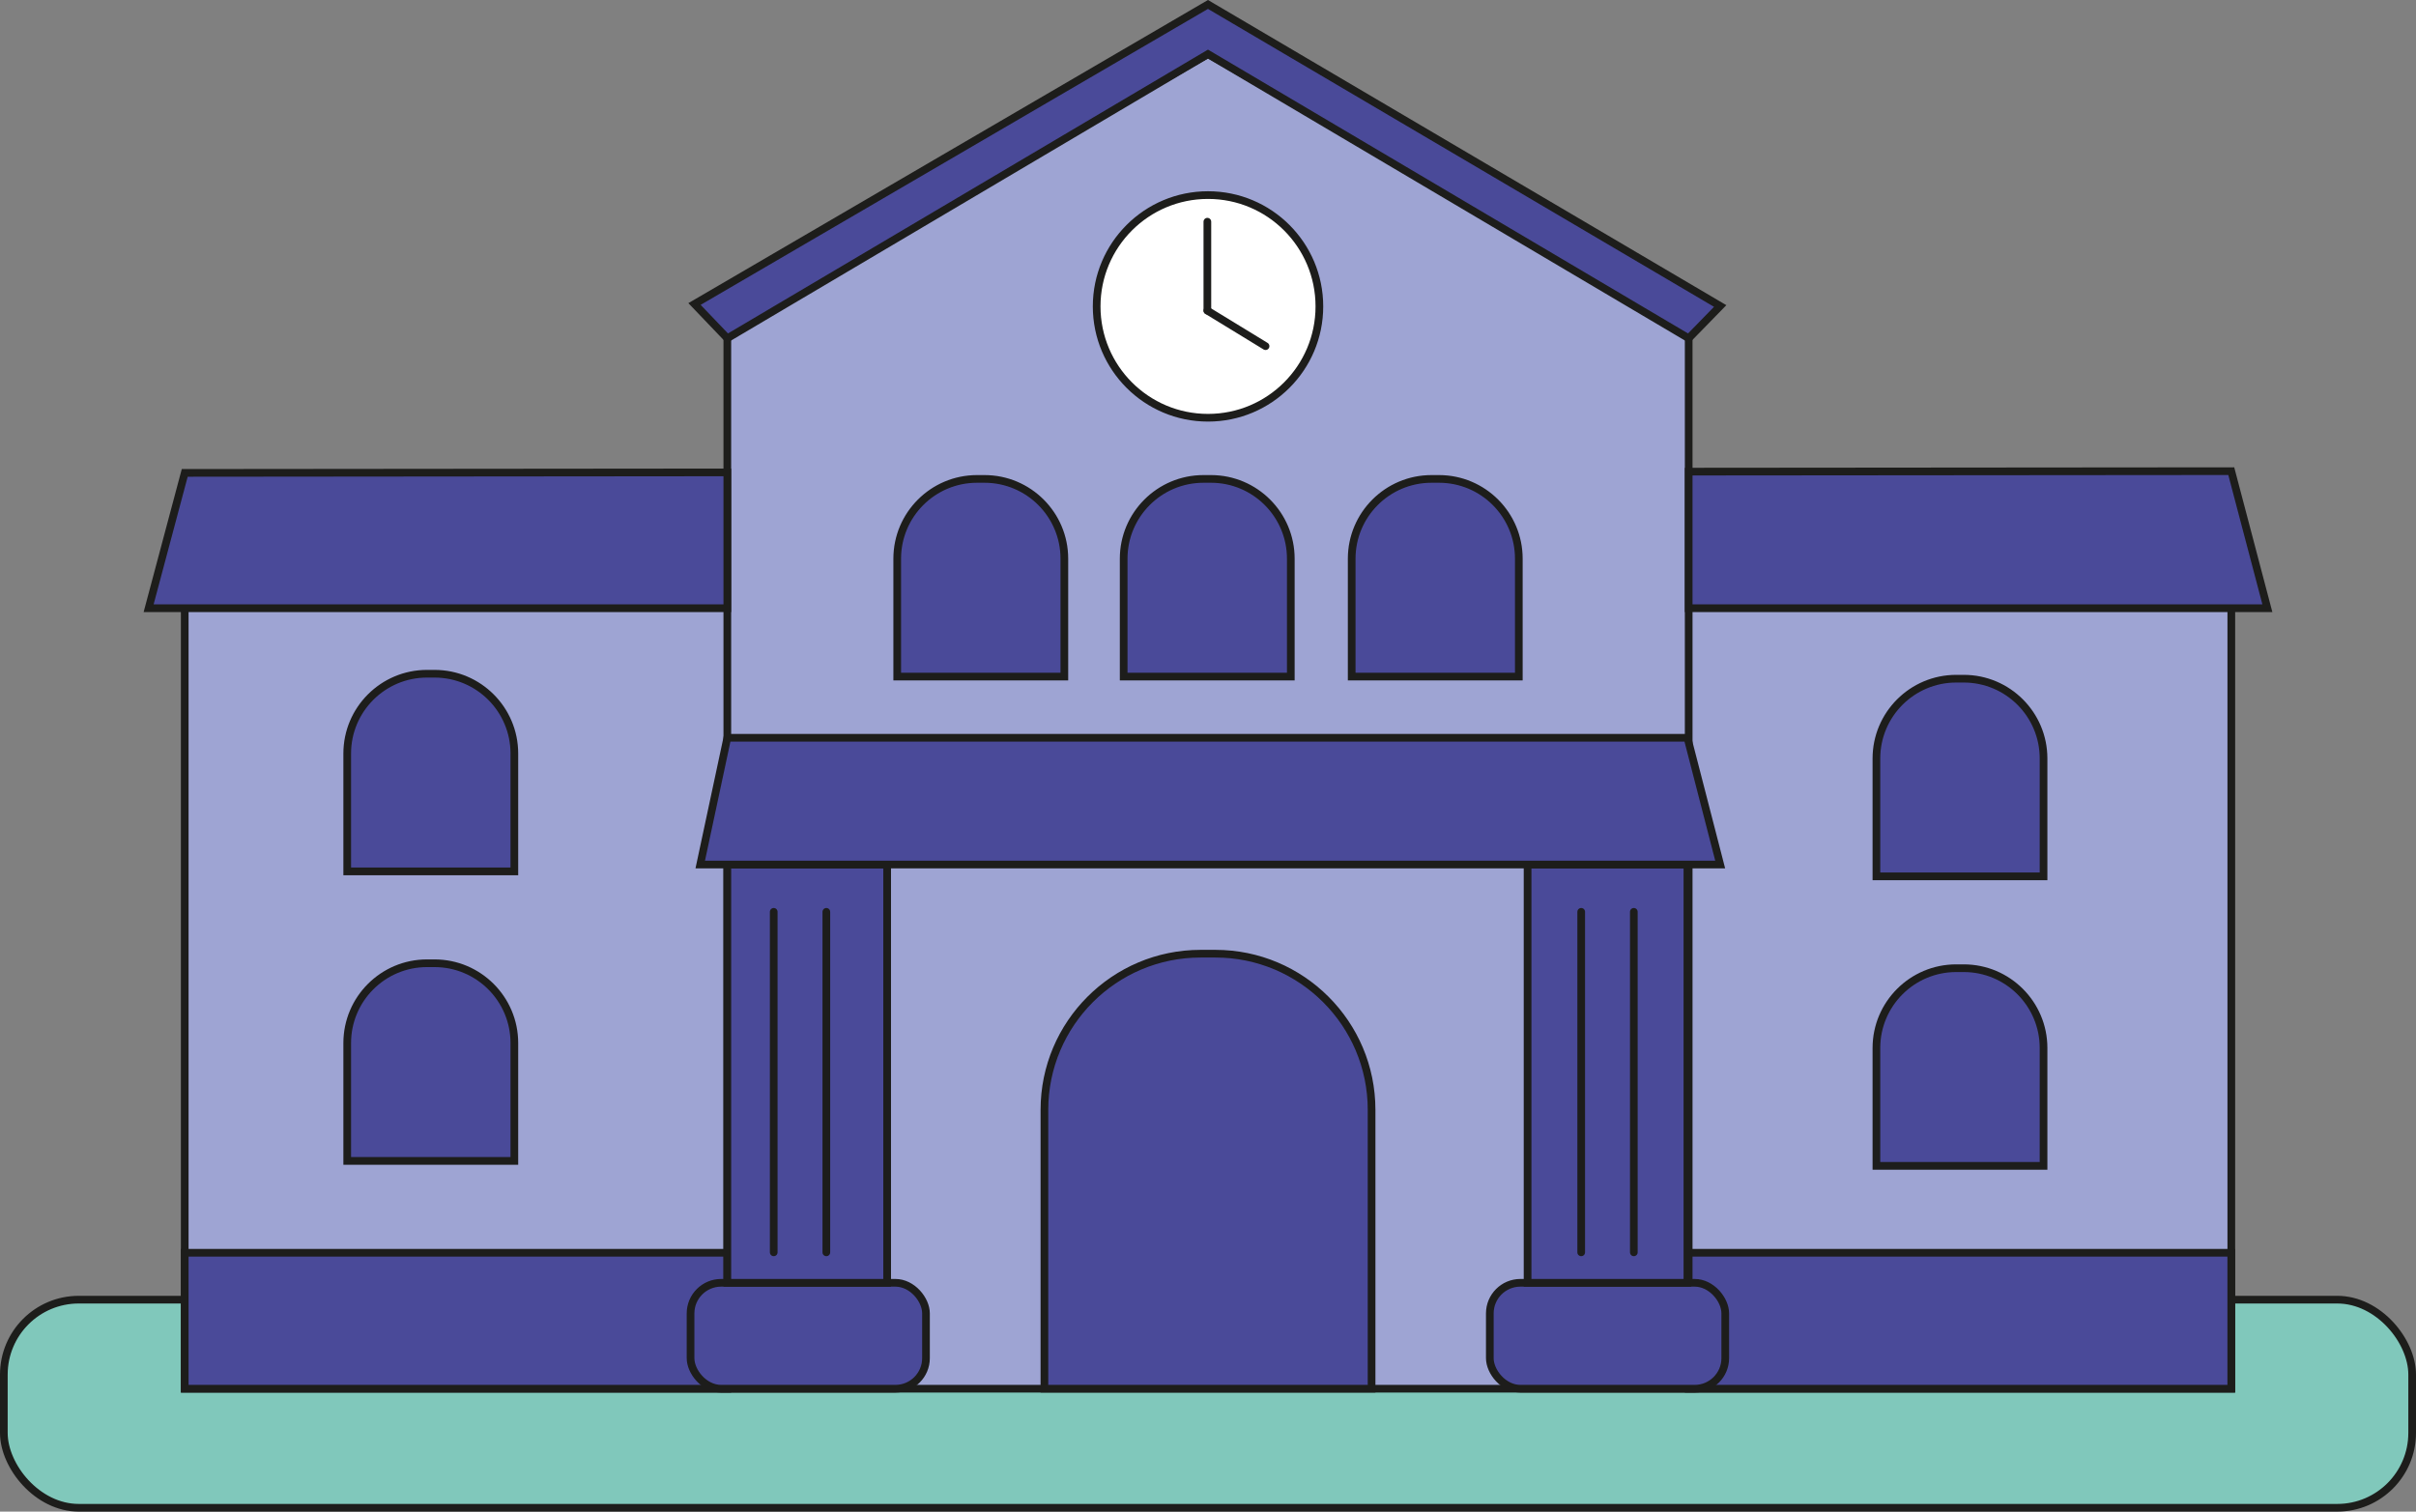 <?xml version="1.0" encoding="UTF-8"?>
<svg id="Lager_1" data-name="Lager 1" xmlns="http://www.w3.org/2000/svg" viewBox="0 0 628.95 393.63">
  <rect x="0" y="0" width="628.95" height="393.63" fill="#808080" stroke="none"/>
  <defs>
    <style>
      .cls-1 {
        fill: #9ea4d3;
      }

      .cls-1, .cls-2, .cls-3, .cls-4, .cls-5 {
        stroke: #1d1d1b;
        stroke-width: 2px;
      }

      .cls-1, .cls-2, .cls-3, .cls-5 {
        stroke-miterlimit: 10;
      }

      .cls-2 {
        fill: #4a4a99;
      }

      .cls-3 {
        fill: #fff;
      }

      .cls-4 {
        fill: none;
        stroke-linecap: round;
        stroke-linejoin: round;
      }

      .cls-5 {
        fill: #80c8bb;
      }
    </style>
  </defs>
  <rect class="cls-5" x="1" y="338.43" width="626.95" height="54.19" rx="19.5" ry="19.5"/>
  <rect class="cls-1" x="48.09" y="143.42" width="532.78" height="218.2"/>
  <polyline class="cls-1" points="189.34 352.16 189.34 86.08 314.47 14.08 439.61 86.08 439.61 352.16"/>
  <circle class="cls-3" cx="314.48" cy="79.79" r="28.99"/>
  <line class="cls-4" x1="314.31" y1="80.88" x2="314.31" y2="57.73"/>
  <line class="cls-4" x1="314.31" y1="80.88" x2="329.46" y2="90.14"/>
  <g>
    <polygon class="cls-2" points="447.81 79.68 439.61 88.09 314.47 14.08 189.34 88.09 180.8 79.16 314.47 1.16 447.81 79.68"/>
    <polygon class="cls-2" points="48.09 123.14 189.34 123.01 189.34 158.38 38.69 158.38 48.09 123.14"/>
    <polygon class="cls-2" points="590.26 158.38 439.61 158.38 439.61 122.81 580.86 122.69 590.26 158.38"/>
    <rect class="cls-2" x="48.09" y="326.22" width="141.25" height="35.4"/>
    <rect class="cls-2" x="439.61" y="326.22" width="141.25" height="35.4"/>
    <path class="cls-2" d="m111.16,175.44h1.97c11.46,0,20.77,9.31,20.77,20.77v30.7h-43.51v-30.7c0-11.46,9.31-20.77,20.77-20.77Z"/>
    <path class="cls-2" d="m111.16,250.83h1.97c11.46,0,20.77,9.31,20.77,20.77v30.7h-43.51v-30.7c0-11.46,9.31-20.77,20.77-20.77Z"/>
    <path class="cls-2" d="m509.25,176.73h1.97c11.46,0,20.77,9.31,20.77,20.77v30.7h-43.51v-30.7c0-11.46,9.31-20.77,20.77-20.77Z"/>
    <path class="cls-2" d="m254.34,124.71h1.97c11.46,0,20.77,9.31,20.77,20.77v30.7h-43.51v-30.7c0-11.46,9.31-20.77,20.77-20.77Z"/>
    <path class="cls-2" d="m313.29,124.71h1.97c11.46,0,20.77,9.31,20.77,20.77v30.7h-43.51v-30.7c0-11.46,9.31-20.77,20.77-20.77Z"/>
    <path class="cls-2" d="m372.65,124.71h1.97c11.46,0,20.77,9.31,20.77,20.77v30.7h-43.51v-30.7c0-11.46,9.31-20.77,20.77-20.77Z"/>
    <path class="cls-2" d="m509.25,252.12h1.97c11.46,0,20.77,9.31,20.77,20.77v30.7h-43.51v-30.7c0-11.46,9.31-20.77,20.77-20.77Z"/>
    <path class="cls-2" d="m312.55,248.34h3.85c22.44,0,40.66,18.22,40.66,40.66v72.61h-85.17v-72.61c0-22.44,18.22-40.66,40.66-40.66Z"/>
    <rect class="cls-2" x="179.77" y="334.04" width="61.29" height="27.58" rx="7.96" ry="7.96"/>
    <rect class="cls-2" x="387.84" y="334.04" width="61.29" height="27.58" rx="7.96" ry="7.96"/>
    <rect class="cls-2" x="189.34" y="225.12" width="41.61" height="108.92"/>
    <rect class="cls-2" x="397.67" y="225.12" width="41.61" height="108.92"/>
    <polygon class="cls-2" points="447.81 225.12 182.29 225.12 189.34 192.11 439.29 192.11 447.81 225.12"/>
  </g>
  <line class="cls-4" x1="411.63" y1="237.44" x2="411.63" y2="326.11"/>
  <line class="cls-4" x1="425.33" y1="237.44" x2="425.33" y2="326.11"/>
  <line class="cls-4" x1="201.42" y1="237.44" x2="201.42" y2="326.11"/>
  <line class="cls-4" x1="215.12" y1="237.44" x2="215.12" y2="326.11"/>
</svg>